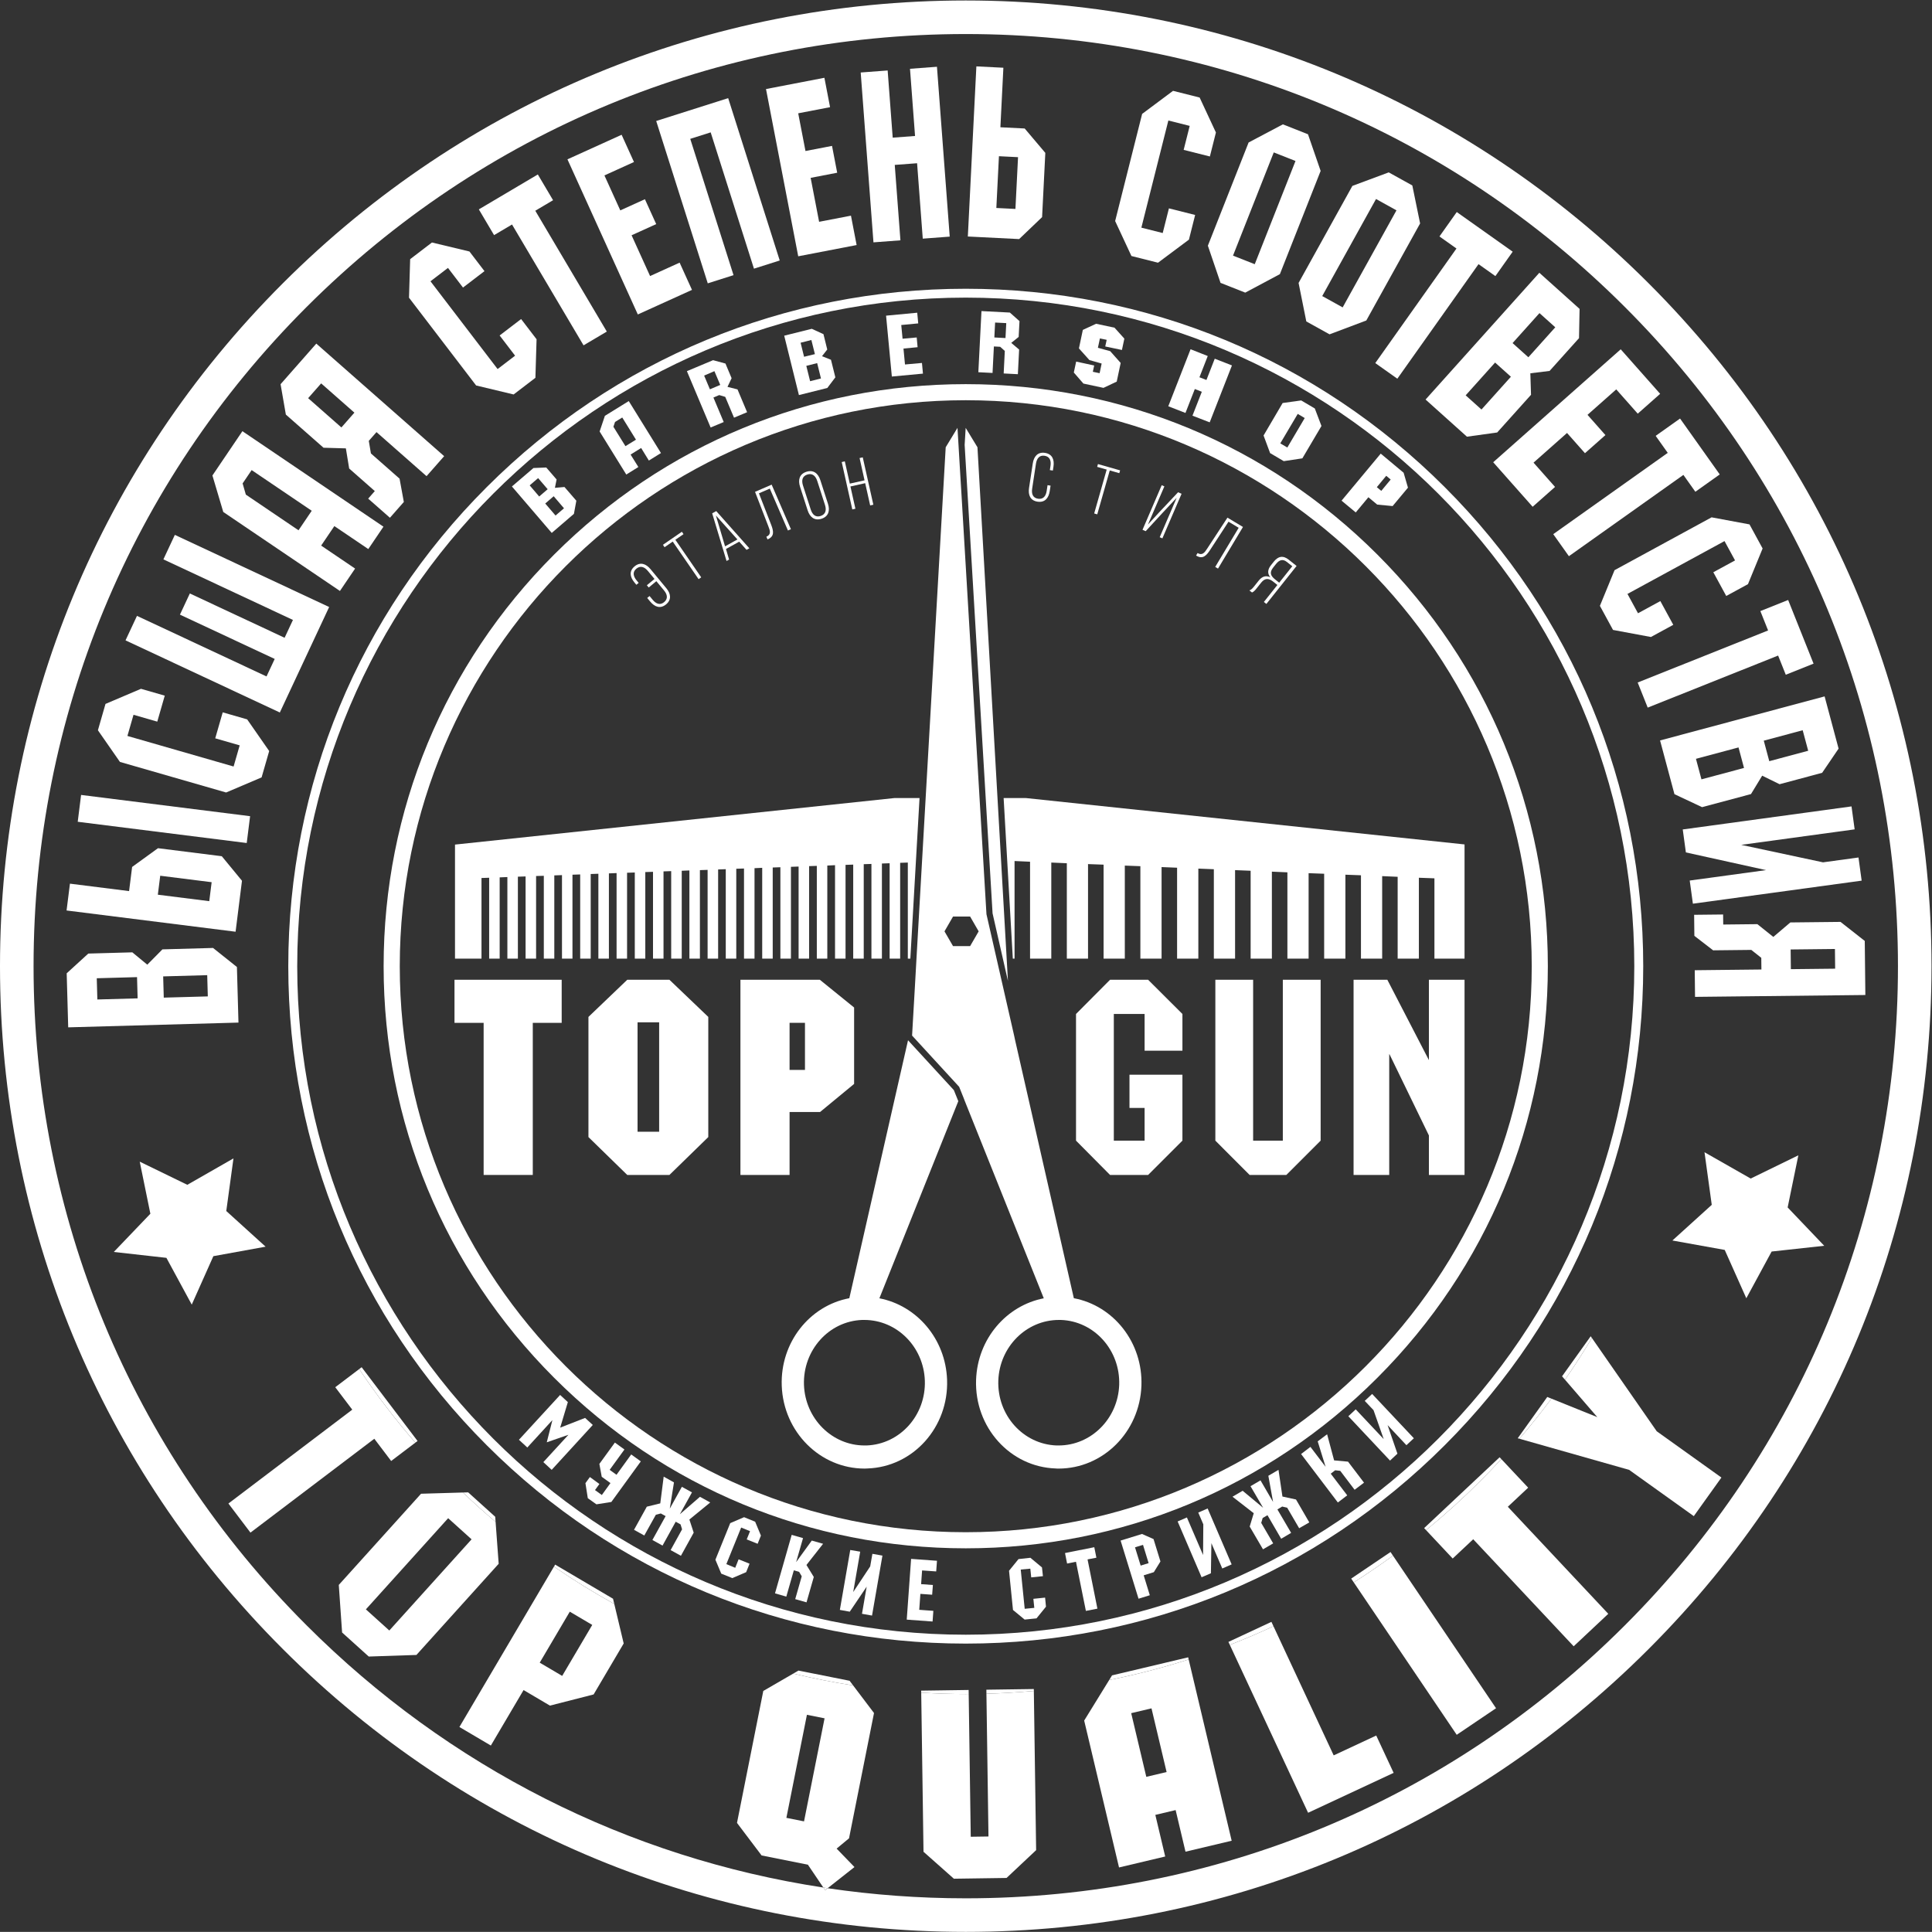 <?xml version="1.0" encoding="UTF-8" standalone="no"?>
<svg
   xmlns:dc="http://purl.org/dc/elements/1.1/"
   xmlns:cc="http://creativecommons.org/ns#"
   xmlns:rdf="http://www.w3.org/1999/02/22-rdf-syntax-ns#"
   xmlns:svg="http://www.w3.org/2000/svg"
   xmlns="http://www.w3.org/2000/svg"
   viewBox="0 0 793.751 793.7"
   height="793.7"
   width="793.751"
   xml:space="preserve"
   id="svg2"
   version="1.1"><rect x="0" y="0" width="793.751" height="793.7" fill="#333333" stroke="none"/><defs
     id="defs6"><clipPath
       id="clipPath18"
       clipPathUnits="userSpaceOnUse"><path
         id="path16"
         d="M 0,595.275 H 595.313 V 0 H 0 Z" /></clipPath></defs><g
     transform="matrix(1.333,0,0,-1.333,0,793.7)"
     id="g10"><g
       id="g12"><g
         clip-path="url(#clipPath18)"
         id="g14"><g
           transform="translate(500.812,94.492)"
           id="g20"><path
             id="path22"
             style="fill:#ffffff;fill-opacity:1;fill-rule:nonzero;stroke:none"
             d="m 0,0 c -54.268,-54.302 -126.426,-84.148 -203.154,-84.148 -14.383,0 -28.603,1.048 -42.575,3.109 l -0.766,-0.605 -0.551,0.815 c -60.079,9.145 -115.501,37.023 -159.283,80.829 -54.274,54.244 -84.139,126.397 -84.139,203.136 0,76.761 29.865,148.911 84.139,203.163 54.272,54.252 126.426,84.14 203.175,84.14 76.728,0 148.886,-29.888 203.154,-84.14 C 54.27,352.047 84.158,279.897 84.158,203.136 84.158,126.397 54.27,54.244 0,0 m 7.314,413.612 c -56.222,56.207 -130.978,87.171 -210.468,87.171 -79.512,0 -154.262,-30.964 -210.491,-87.171 -56.225,-56.205 -87.167,-130.951 -87.167,-210.476 0,-79.502 30.942,-154.252 87.167,-210.449 56.229,-56.256 130.979,-87.179 210.491,-87.179 79.49,0 154.246,30.923 210.468,87.179 56.223,56.197 87.188,130.947 87.188,210.449 0,79.525 -30.965,154.271 -87.188,210.476" /></g><g
           transform="translate(554.273,239.346)"
           id="g24"><path
             id="path26"
             style="fill:#ffffff;fill-opacity:1;fill-rule:nonzero;stroke:none"
             d="m 0,0 -14.689,-7.163 -14.239,8.11 2.235,-16.214 -12.129,-10.989 16.127,-2.905 6.656,-14.898 7.803,14.402 16.207,1.774 -11.272,11.814 z" /></g><g
           transform="translate(71.956,238.393)"
           id="g28"><path
             id="path30"
             style="fill:#ffffff;fill-opacity:1;fill-rule:nonzero;stroke:none"
             d="m 0,0 -14.225,-8.139 -14.664,7.135 3.279,-16.052 -11.277,-11.779 16.219,-1.814 7.811,-14.416 6.664,14.932 16.099,2.925 -12.12,10.993 z" /></g><g
           transform="translate(50.475,287.944)"
           id="g32"><path
             id="path34"
             style="fill:#ffffff;fill-opacity:1;fill-rule:nonzero;stroke:none"
             d="m 0,0 -0.183,6.545 13.575,0.38 0.181,-6.545 z m -20.469,-0.571 -0.182,6.544 12.412,0.347 0.183,-6.544 z m 35.659,15.882 -15.605,-0.436 -4.662,-4.716 -4.611,3.801 -13.573,-0.379 -6.658,-6.08 0.466,-16.659 52.477,1.467 -0.478,17.133 z" /></g><g
           transform="translate(23.955,342.146)"
           id="g36"><path
             id="path38"
             style="fill:#ffffff;fill-opacity:1;fill-rule:nonzero;stroke:none"
             d="M 0,0 52.089,-6.547 53.128,1.721 1.038,8.269 Z" /></g><g
           transform="translate(64.497,317.675)"
           id="g40"><path
             id="path42"
             style="fill:#ffffff;fill-opacity:1;fill-rule:nonzero;stroke:none"
             d="M 0,0 -15.851,1.992 -15.115,7.838 0.734,5.847 Z M -15.806,16.323 -23.777,10.547 -24.713,3.105 -42.939,5.396 -43.98,-2.871 8.111,-9.418 10.084,6.291 3.863,13.852 Z" /></g><g
           transform="translate(68.642,375.873)"
           id="g44"><path
             id="path46"
             style="fill:#ffffff;fill-opacity:1;fill-rule:nonzero;stroke:none"
             d="m 0,0 -2.305,-8.007 7.536,-2.17 -1.877,-6.519 -32.726,9.421 1.878,6.52 7.326,-2.109 2.306,8.007 -7.327,2.109 -10.938,-4.655 -2.338,-8.122 6.788,-9.757 32.726,-9.422 10.937,4.655 2.338,8.122 -6.787,9.758 z" /></g><g
           transform="translate(50.362,423.024)"
           id="g48"><path
             id="path50"
             style="fill:#ffffff;fill-opacity:1;fill-rule:nonzero;stroke:none"
             d="M 0,0 39.926,-18.67 37.355,-24.169 8.15,-10.513 5.1,-17.036 34.304,-30.692 31.783,-36.084 -8.143,-17.415 -11.673,-24.963 35.884,-47.2 51.086,-14.689 3.529,7.548 Z" /></g><g
           transform="translate(77.558,450.539)"
           id="g52"><path
             id="path54"
             style="fill:#ffffff;fill-opacity:1;fill-rule:nonzero;stroke:none"
             d="m 0,0 18.52,-12.538 -4.072,-6.014 -16.235,10.992 -0.995,3.451 z m -12.088,-1.664 3.345,-11.249 35.958,-24.343 4.672,6.9 -10.463,7.083 4.071,6.012 10.462,-7.082 4.672,6.9 -43.475,29.431 z" /></g><g
           transform="translate(109.23,468.24)"
           id="g56"><path
             id="path58"
             style="fill:#ffffff;fill-opacity:1;fill-rule:nonzero;stroke:none"
             d="m 0,0 -4.012,-4.558 -10.247,9.021 4.012,4.557 z m -22.754,8.77 1.627,-9.362 11.609,-10.22 6.888,-0.196 1.018,-6.208 7.903,-6.957 -2.046,-2.322 6.704,-5.902 4.288,4.87 -1.318,7.185 -8.829,7.773 -0.653,3.873 2.375,2.699 15.424,-13.579 5.428,6.166 -39.406,34.688 z" /></g><g
           transform="translate(153.991,492.028)"
           id="g60"><path
             id="path62"
             style="fill:#ffffff;fill-opacity:1;fill-rule:nonzero;stroke:none"
             d="m 0,0 4.764,-6.229 -5.389,-4.122 -20.687,27.052 5.389,4.122 4.632,-6.056 6.619,5.061 -4.632,6.057 -11.558,2.77 -6.714,-5.134 -0.356,-11.881 20.687,-27.052 11.559,-2.77 6.713,5.134 0.357,11.881 -4.765,6.229 z" /></g><g
           transform="translate(170.462,533.717)"
           id="g64"><path
             id="path66"
             style="fill:#ffffff;fill-opacity:1;fill-rule:nonzero;stroke:none"
             d="m 0,0 -4.697,7.936 -18.184,-10.762 4.697,-7.936 5.533,3.274 22.044,-37.242 7.17,4.244 -22.043,37.242 z" /></g><g
           transform="translate(200.361,510.345)"
           id="g68"><path
             id="path70"
             style="fill:#ffffff;fill-opacity:1;fill-rule:nonzero;stroke:none"
             d="m 0,0 -5.7,12.563 7.589,3.443 -3.482,7.671 -7.588,-3.444 -4.889,10.78 9.105,4.131 -3.809,8.397 -16.694,-7.573 21.69,-47.81 16.694,7.574 -3.811,8.399 z" /></g><g
           transform="translate(202.25,558.133)"
           id="g72"><path
             id="path74"
             style="fill:#ffffff;fill-opacity:1;fill-rule:nonzero;stroke:none"
             d="m 0,0 15.89,-50.037 7.941,2.521 -13.339,42.01 6.296,1.999 13.34,-42.009 7.941,2.522 -15.888,50.037 z" /></g><g
           transform="translate(252.458,527.062)"
           id="g76"><path
             id="path78"
             style="fill:#ffffff;fill-opacity:1;fill-rule:nonzero;stroke:none"
             d="m 0,0 -2.609,13.548 8.181,1.576 -1.593,8.272 -8.181,-1.578 -2.24,11.622 9.819,1.892 -1.745,9.056 -18,-3.469 9.931,-51.551 18,3.468 -1.745,9.056 z" /></g><g
           transform="translate(280.47,574.223)"
           id="g80"><path
             id="path82"
             style="fill:#ffffff;fill-opacity:1;fill-rule:nonzero;stroke:none"
             d="m 0,0 1.557,-20.708 -6.886,-0.518 -1.556,20.708 -8.309,-0.624 3.933,-52.351 8.31,0.625 -1.748,23.243 6.885,0.518 1.748,-23.245 8.308,0.625 -3.933,52.352 z" /></g><g
           transform="translate(312.967,531.027)"
           id="g84"><path
             id="path86"
             style="fill:#ffffff;fill-opacity:1;fill-rule:nonzero;stroke:none"
             d="m 0,0 -5.885,0.296 0.8,15.955 5.886,-0.296 z m -4.636,25.171 0.92,18.348 -8.323,0.418 -2.63,-52.434 15.813,-0.793 7.073,6.769 0.993,19.799 -6.357,7.517 z" /></g><g
           transform="translate(358.36,523.601)"
           id="g88"><path
             id="path90"
             style="fill:#ffffff;fill-opacity:1;fill-rule:nonzero;stroke:none"
             d="m 0,0 -6.58,1.657 8.32,33.025 6.578,-1.659 -1.861,-7.393 8.08,-2.035 1.861,7.393 -5.018,10.775 -8.196,2.064 -9.526,-7.11 -8.317,-33.024 5.018,-10.775 8.196,-2.064 9.525,7.11 1.916,7.604 -8.08,2.036 z" /></g><g
           transform="translate(386.726,513.994)"
           id="g92"><path
             id="path94"
             style="fill:#ffffff;fill-opacity:1;fill-rule:nonzero;stroke:none"
             d="M 0,0 -6.699,2.645 5.859,34.456 12.558,31.812 Z M 16.407,40.05 8.676,43.103 -1.892,37.516 -14.449,5.705 -10.547,-5.75 -2.926,-8.76 7.75,-3.06 20.309,28.751 Z" /></g><g
           transform="translate(413.823,500.684)"
           id="g96"><path
             id="path98"
             style="fill:#ffffff;fill-opacity:1;fill-rule:nonzero;stroke:none"
             d="m 0,0 -6.299,3.492 16.581,29.912 6.3,-3.492 z M 21.468,37.582 14.199,41.611 2.995,37.444 -13.586,7.532 -11.204,-4.333 -4.039,-8.305 7.287,-4.04 23.869,25.872 Z" /></g><g
           transform="translate(460.894,510.329)"
           id="g100"><path
             id="path102"
             style="fill:#ffffff;fill-opacity:1;fill-rule:nonzero;stroke:none"
             d="m 0,0 5.332,7.524 -17.239,12.217 -5.332,-7.524 5.243,-3.717 -25.022,-35.31 6.798,-4.817 25.024,35.31 z" /></g><g
           transform="translate(451.734,473.577)"
           id="g104"><path
             id="path106"
             style="fill:#ffffff;fill-opacity:1;fill-rule:nonzero;stroke:none"
             d="M 0,0 9.069,10.105 13.942,5.732 4.872,-4.373 Z m 22.747,25.345 4.872,-4.373 -8.294,-9.242 -4.871,4.374 z m -2.604,-25.178 -0.209,6.628 5.93,0.726 9.071,10.105 0.173,9.016 -12.402,11.131 -35.066,-39.071 12.756,-11.449 9.32,1.296 z" /></g><g
           transform="translate(472.65,452.832)"
           id="g108"><path
             id="path110"
             style="fill:#ffffff;fill-opacity:1;fill-rule:nonzero;stroke:none"
             d="m 0,0 10.327,9.147 5.526,-6.236 6.304,5.585 -5.523,6.237 8.859,7.848 6.629,-7.485 6.904,6.115 L 26.872,34.933 -12.429,0.124 -0.272,-13.6 6.63,-7.485 Z" /></g><g
           transform="translate(522.526,443.859)"
           id="g112"><path
             id="path114"
             style="fill:#ffffff;fill-opacity:1;fill-rule:nonzero;stroke:none"
             d="m 0,0 7.518,5.34 -12.232,17.227 -7.518,-5.338 3.72,-5.242 -35.287,-25.053 4.824,-6.794 35.287,25.053 z" /></g><g
           transform="translate(515.72,402.846)"
           id="g116"><path
             id="path118"
             style="fill:#ffffff;fill-opacity:1;fill-rule:nonzero;stroke:none"
             d="m 0,0 -3.984,7.318 -6.888,-3.751 -3.245,5.96 29.909,16.285 3.245,-5.958 -6.696,-3.646 3.984,-7.318 6.696,3.646 4.514,10.996 -4.043,7.423 -11.685,2.176 -29.909,-16.286 -4.513,-10.996 4.043,-7.423 11.685,-2.177 z" /></g><g
           transform="translate(550.395,387.46)"
           id="g120"><path
             id="path122"
             style="fill:#ffffff;fill-opacity:1;fill-rule:nonzero;stroke:none"
             d="m 0,0 8.564,3.419 -7.833,19.623 -8.565,-3.419 2.384,-5.97 -40.195,-16.044 3.09,-7.739 40.193,16.045 z" /></g><g
           transform="translate(522.712,361.547)"
           id="g124"><path
             id="path126"
             style="fill:#ffffff;fill-opacity:1;fill-rule:nonzero;stroke:none"
             d="M 0,0 13.117,3.511 14.811,-2.813 1.693,-6.324 Z M 32.896,8.808 34.591,2.483 22.596,-0.728 20.902,5.596 Z m -15.931,-19.67 3.444,5.667 5.364,-2.63 13.118,3.511 5.069,7.458 -4.31,16.097 -50.713,-13.577 4.433,-16.559 8.515,-4.004 z" /></g><g
           transform="translate(572.806,331.137)"
           id="g128"><path
             id="path130"
             style="fill:#ffffff;fill-opacity:1;fill-rule:nonzero;stroke:none"
             d="M 0,0 -10.935,-1.494 -36.148,3.892 -1.184,8.669 -2.15,15.745 -54.166,8.64 -53.2,1.562 l 24.71,-5.455 -23.526,-3.213 0.976,-7.136 52.016,7.106 z" /></g><g
           transform="translate(551.962,296.717)"
           id="g132"><path
             id="path134"
             style="fill:#ffffff;fill-opacity:1;fill-rule:nonzero;stroke:none"
             d="m 0,0 -0.066,6.07 13.65,0.15 0.066,-6.071 z m -0.158,14.402 -5.251,-4.462 -4.908,3.934 -10.529,-0.115 -0.035,3.095 -8.93,-0.098 0.072,-6.486 5.785,-4.461 11.763,0.128 3.076,-2.442 0.04,-3.595 -20.549,-0.224 0.09,-8.213 52.495,0.574 -0.182,16.664 -7.471,5.87 z" /></g><g
           transform="translate(297.657,472.071)"
           id="g136"><path
             id="path138"
             style="fill:#ffffff;fill-opacity:1;fill-rule:nonzero;stroke:none"
             d="m 0,0 c 96.178,0 174.441,-78.271 174.441,-174.441 0,-96.185 -78.263,-174.453 -174.441,-174.453 -96.186,0 -174.445,78.268 -174.445,174.453 C -174.445,-78.271 -96.186,0 0,0 m 0,-353.853 c 47.912,0 92.969,18.676 126.865,52.565 33.877,33.87 52.539,78.934 52.539,126.847 0,47.917 -18.662,92.996 -52.539,126.866 C 92.969,-13.687 47.912,4.955 0,4.955 c -47.928,0 -92.984,-18.642 -126.874,-52.53 -33.87,-33.87 -52.546,-78.949 -52.546,-126.866 0,-47.913 18.676,-92.977 52.546,-126.847 33.89,-33.889 78.946,-52.565 126.874,-52.565" /></g><g
           transform="translate(91.607,297.63)"
           id="g140"><path
             id="path142"
             style="fill:#ffffff;fill-opacity:1;fill-rule:nonzero;stroke:none"
             d="m 0,0 c 0,113.615 92.427,206.062 206.05,206.062 113.607,0 206.049,-92.447 206.049,-206.062 0,-113.614 -92.442,-206.042 -206.049,-206.042 C 92.427,-206.042 0,-113.614 0,0 m 353.688,-147.628 c 39.444,39.423 61.165,91.859 61.165,147.628 0,55.789 -21.721,108.221 -61.165,147.647 -39.437,39.428 -91.876,61.149 -147.638,61.149 -55.778,0 -108.213,-21.721 -147.655,-61.149 C 18.952,108.221 -2.755,55.789 -2.755,0 c 0,-55.769 21.707,-108.205 61.15,-147.628 39.442,-39.461 91.877,-61.152 147.655,-61.152 55.762,0 108.201,21.691 147.638,61.152" /></g><g
           transform="translate(285.046,169.924)"
           id="g144"><path
             id="path146"
             style="fill:#ffffff;fill-opacity:1;fill-rule:nonzero;stroke:none"
             d="m 0,0 c 0.375,-10.675 -7.652,-19.63 -17.944,-20.006 h -0.648 c -9.99,0 -18.282,8.233 -18.664,18.68 -0.356,10.672 7.662,19.631 17.947,20.006 h 0.653 C -8.656,18.68 -0.379,10.447 0,0 M 8.943,89.511 -5.182,104.883 -23.274,25.381 c -12.24,-2.3 -21.301,-13.638 -20.831,-26.953 0.507,-14.285 11.857,-25.559 25.536,-25.559 0.284,0 0.59,0 0.875,0.034 14.077,0.466 25.065,12.713 24.548,27.325 -0.448,12.652 -9.362,22.903 -20.863,25.123 l 24.321,60.757 z" /></g><g
           transform="translate(312.696,299.964)"
           id="g148"><path
             id="path150"
             style="fill:#ffffff;fill-opacity:1;fill-rule:nonzero;stroke:none"
             d="M 0,0 V 30.082 L 4.777,29.869 V 0 h 6.545 v 29.612 l 4.789,-0.213 V 0 h 6.534 v 29.139 l 4.796,-0.175 V 0 h 6.541 v 28.673 l 4.797,-0.179 V 0 h 6.535 v 28.218 l 4.78,-0.194 V 0 h 6.551 v 27.748 l 4.779,-0.193 V 0 h 6.543 v 27.278 l 4.797,-0.193 V 0 h 6.545 v 26.809 l 4.785,-0.212 V 0 h 6.537 v 26.339 l 4.793,-0.178 V 0 h 6.545 v 25.869 l 4.797,-0.178 V 0 h 6.535 v 25.43 l 4.775,-0.208 V 0 h 6.539 v 24.93 l 4.795,-0.178 V 0 h 9.281 V 35.199 L 3.42,49.5 H -3.367 L -0.535,0 Z" /></g><g
           transform="translate(176.44,299.964)"
           id="g152"><path
             id="path154"
             style="fill:#ffffff;fill-opacity:1;fill-rule:nonzero;stroke:none"
             d="m 0,0 v 25.869 l 2.379,0.08 V 0 h 3.243 v 26.081 l 2.363,0.08 V 0 h 3.246 v 26.274 l 2.365,0.095 V 0 h 3.231 v 26.468 l 2.383,0.079 V 0 h 3.238 v 26.68 l 2.375,0.08 V 0 h 3.239 v 26.889 l 2.365,0.083 V 0 h 3.25 V 27.085 L 36.04,27.18 V 0 h 3.239 v 27.278 l 2.372,0.08 V 0 h 3.243 v 27.486 l 2.355,0.084 V 0 h 3.239 v 27.699 l 2.383,0.079 V 0 h 3.239 v 27.877 l 2.371,0.113 V 0 h 3.239 v 28.089 l 2.361,0.08 V 0 h 3.254 v 28.298 l 2.363,0.083 V 0 h 3.242 v 28.51 l 2.373,0.079 V 0 h 3.231 v 28.687 l 2.383,0.115 V 0 h 3.238 v 28.896 l 2.364,0.083 V 0 h 3.243 v 29.108 l 2.372,0.079 V 0 h 3.23 v 29.316 l 2.379,0.083 V 0 h 3.243 v 29.528 l 2.364,0.084 V 0 h 0.776 l 2.834,49.5 H 99.296 L -36.204,35.15 V 0 h 8.164 v 24.851 l 2.363,0.079 V 0 h 3.24 v 25.043 l 2.375,0.099 V 0 h 3.239 v 25.256 l 2.375,0.079 V 0 h 3.238 v 25.464 l 2.38,0.064 V 0 h 3.231 v 25.657 l 2.368,0.083 0,-25.74 z" /></g><g
           transform="translate(293.735,312.938)"
           id="g156"><path
             id="path158"
             style="fill:#ffffff;fill-opacity:1;fill-rule:nonzero;stroke:none"
             d="M 0,0 H 5.266 L 7.898,-4.568 5.266,-9.118 H 0 l -2.633,4.55 z m 33.266,-124.335 c 10.277,-0.375 18.302,-9.334 17.947,-20.006 -0.379,-10.447 -8.674,-18.68 -18.676,-18.68 h -0.633 c -10.295,0.376 -18.318,9.332 -17.947,20.006 0.379,10.448 8.674,18.68 18.66,18.68 z m -44.918,104.492 -0.326,-5.701 -0.329,-5.655 -0.314,-5.489 14.508,-15.793 0.754,-1.879 0.511,-1.266 0.493,-1.28 24.324,-60.758 c -11.5,-2.22 -20.418,-12.471 -20.865,-25.123 -0.52,-14.611 10.474,-26.859 24.55,-27.324 0.282,-0.035 0.584,-0.035 0.871,-0.035 13.68,0 25.03,11.259 25.541,25.559 0.469,13.316 -8.595,24.653 -20.832,26.953 l -18.095,79.502 -0.291,1.363 -1.27,5.57 -4.156,18.224 -3.117,13.687 -7.664,128.778 -0.485,7.937 -0.469,7.936 -0.315,5.25 -3.63,-5.977 -6.238,-109.145 -2.77,-48.466 z" /></g><g
           transform="translate(305.919,313.927)"
           id="g160"><path
             id="path162"
             style="fill:#ffffff;fill-opacity:1;fill-rule:nonzero;stroke:none"
             d="m 0,0 4.738,-20.831 -0.388,6.868 -1.879,32.9 -7.127,124.71 -3.63,5.978 -0.318,-5.25 6.491,-108.838 z" /></g><g
           transform="translate(140.081,280.171)"
           id="g164"><path
             id="path166"
             style="fill:#ffffff;fill-opacity:1;fill-rule:nonzero;stroke:none"
             d="M 0,0 H 8.981 V -46.879 H 24.127 V 0 h 8.909 V 13.281 H 0 Z" /></g><path
           id="path168"
           style="fill:#ffffff;fill-opacity:1;fill-rule:nonzero;stroke:none"
           d="m 203.157,246.607 h -6.656 v 33.723 h 6.656 z M 193.331,293.452 181.364,282 v -37.029 l 11.967,-11.679 h 12.993 l 11.978,11.679 V 282 l -11.978,11.452 z" /><path
           id="path170"
           style="fill:#ffffff;fill-opacity:1;fill-rule:nonzero;stroke:none"
           d="M 243.354,280.171 H 248.1 V 265.67 h -4.746 z m 0,-27.476 h 9.402 l 10.489,8.653 v 23.55 l -10.561,8.554 h -24.476 v -60.16 h 15.146 z" /><g
           transform="translate(342.13,293.452)"
           id="g172"><path
             id="path174"
             style="fill:#ffffff;fill-opacity:1;fill-rule:nonzero;stroke:none"
             d="M 0,0 -10.49,-10.547 V -49.584 L 0,-60.16 h 11.729 l 10.576,10.576 v 20.313 H 5.986 v -10.236 h 4.662 V -49.584 H 1.16 v 39.037 h 9.488 v -11.322 h 11.657 v 11.322 L 11.729,0 Z" /></g><g
           transform="translate(395.38,243.868)"
           id="g176"><path
             id="path178"
             style="fill:#ffffff;fill-opacity:1;fill-rule:nonzero;stroke:none"
             d="M 0,0 H -9.152 V 49.584 H -20.797 V 0 l 10.563,-10.576 H 1.08 L 11.656,0 V 49.584 H 0 Z" /></g><g
           transform="translate(440.403,268.685)"
           id="g180"><path
             id="path182"
             style="fill:#ffffff;fill-opacity:1;fill-rule:nonzero;stroke:none"
             d="m 0,0 -12.813,24.768 h -10.406 v -60.161 h 10.99 V 1.814 h 0.081 L 0,-23.214 V -35.393 H 10.984 V 24.768 H 0 Z" /></g><g
           transform="translate(170.654,442.478)"
           id="g184"><path
             id="path186"
             style="fill:#ffffff;fill-opacity:1;fill-rule:nonzero;stroke:none"
             d="m 0,0 3.175,-3.713 -2.606,-2.234 -3.175,3.708 z m -7.401,3.353 2.605,2.234 2.937,-3.421 -2.611,-2.25 z m 13.636,-8.782 0.746,4.05 -3.658,4.228 -2.948,-0.258 0.52,2.576 -3.187,3.689 -3.943,-0.159 -6.64,-5.685 12.276,-14.32 z" /></g><g
           transform="translate(189.058,463.893)"
           id="g188"><path
             id="path190"
             style="fill:#ffffff;fill-opacity:1;fill-rule:nonzero;stroke:none"
             d="m 0,0 0.508,1.489 2.22,1.36 4.227,-6.834 -3.246,-1.993 z m 7.693,-12.41 -2.397,3.838 3.254,2.026 2.376,-3.871 3.734,2.314 -9.925,16.02 -7.36,-4.549 -1.621,-4.826 8.213,-13.267 z" /></g><g
           transform="translate(217.023,479.667)"
           id="g192"><path
             id="path194"
             style="fill:#ffffff;fill-opacity:1;fill-rule:nonzero;stroke:none"
             d="m 0,0 3.166,1.363 1.8,-4.246 -3.191,-1.345 z m 6.034,-14.319 -3.175,7.549 1.788,0.761 1.857,-0.553 2.705,-6.413 4.033,1.686 -2.958,7.03 -3.091,0.778 1.273,2.669 L 6.568,3.712 2.754,4.746 -5.312,1.363 2,-16.002 Z" /></g><g
           transform="translate(250.073,490.634)"
           id="g196"><path
             id="path198"
             style="fill:#ffffff;fill-opacity:1;fill-rule:nonzero;stroke:none"
             d="m 0,0 1.088,-4.356 -3.338,-0.812 -1.068,4.326 z m 2.959,-11.857 -3.345,-0.841 -1.175,4.727 3.346,0.845 z m 1.951,-2.932 2.481,3.272 -1.348,5.425 -2.762,1.103 1.614,2.056 L 3.729,1.799 0.125,3.45 -8.371,1.329 -3.837,-16.976 Z" /></g><g
           transform="translate(284.463,480.269)"
           id="g200"><path
             id="path202"
             style="fill:#ffffff;fill-opacity:1;fill-rule:nonzero;stroke:none"
             d="m 0,0 -0.308,3.288 -5.23,-0.47 -0.463,4.907 4.35,0.42 -0.274,3.001 -4.359,-0.391 -0.403,4.227 5.232,0.5 -0.311,3.292 -9.602,-0.909 1.78,-18.759 z" /></g><g
           transform="translate(306.702,496.013)"
           id="g204"><path
             id="path206"
             style="fill:#ffffff;fill-opacity:1;fill-rule:nonzero;stroke:none"
             d="m 0,0 3.438,-0.179 -0.237,-4.602 -3.435,0.182 z m -0.377,-7.372 1.936,-0.099 1.431,-1.276 -0.349,-6.947 4.373,-0.228 0.388,7.596 -2.427,2.056 2.285,1.831 0.258,4.875 -2.971,2.64 -8.75,0.454 -0.963,-18.839 4.375,-0.226 z" /></g><g
           transform="translate(340.103,475.878)"
           id="g208"><path
             id="path210"
             style="fill:#ffffff;fill-opacity:1;fill-rule:nonzero;stroke:none"
             d="m 0,0 4.084,1.929 1.217,5.75 -3.225,3.63 -3.791,1.048 0.617,2.883 L 0.99,14.805 0.543,12.763 5.687,11.68 6.434,15.176 3.402,18.547 -2.283,19.76 -6.363,17.865 -7.564,12.164 -4.34,8.569 -0.564,7.501 -1.189,4.52 -3.279,4.959 -2.863,6.898 -8.42,8.1 -9.141,4.729 -6.186,1.326 Z" /></g><g
           transform="translate(368.257,475.522)"
           id="g212"><path
             id="path214"
             style="fill:#ffffff;fill-opacity:1;fill-rule:nonzero;stroke:none"
             d="M 0,0 2.156,-0.845 -0.727,-8.213 4.584,-10.27 11.443,7.273 6.141,9.346 3.58,2.784 1.424,3.625 l 2.56,6.546 -5.295,2.091 -6.867,-17.576 5.295,-2.058 z" /></g><g
           transform="translate(399.976,467.858)"
           id="g216"><path
             id="path218"
             style="fill:#ffffff;fill-opacity:1;fill-rule:nonzero;stroke:none"
             d="m 0,0 2.152,-1.28 -5.361,-9.084 -2.17,1.277 z m -4.311,-14.562 5.735,0.861 5.887,9.973 -2.049,5.399 -4.194,2.477 -5.72,-0.795 -5.879,-10.012 2.015,-5.425 z" /></g><g
           transform="translate(427.251,448.778)"
           id="g220"><path
             id="path222"
             style="fill:#ffffff;fill-opacity:1;fill-rule:nonzero;stroke:none"
             d="m 0,0 1.371,-1.152 -2.902,-3.496 -1.367,1.147 z m -5.498,-6.61 2.713,-2.266 4.754,-0.455 4.728,5.671 -1.334,4.599 -7.06,5.894 -12.071,-14.497 4.372,-3.629 z" /></g><g
           transform="translate(180.333,158.407)"
           id="g224"><path
             id="path226"
             style="fill:#ffffff;fill-opacity:1;fill-rule:nonzero;stroke:none"
             d="m 0,0 -7.679,-2.996 2.365,7.872 -2.387,2.201 -12.691,-13.815 2.584,-2.379 7.709,8.421 0.007,-0.034 -1.722,-6.786 6.625,2.3 0.007,-0.034 -7.685,-8.372 2.567,-2.383 12.672,13.835 z" /></g><g
           transform="translate(194.547,147.149)"
           id="g228"><path
             id="path230"
             style="fill:#ffffff;fill-opacity:1;fill-rule:nonzero;stroke:none"
             d="m 0,0 -4.534,-6.27 -2.107,1.523 4.554,6.269 -2.947,2.137 -4.781,-6.576 0.727,-3.966 2.69,-1.943 -2.656,-3.679 -2.106,1.523 1.359,1.878 -2.938,2.137 -1.368,-1.879 0.727,-4.633 2.659,-1.893 4.599,0.726 9.08,12.509 z" /></g><g
           transform="translate(215.737,134.096)"
           id="g232"><path
             id="path234"
             style="fill:#ffffff;fill-opacity:1;fill-rule:nonzero;stroke:none"
             d="m 0,0 -6.197,-5.38 3.731,6.739 -3.11,1.716 -3.724,-6.723 1.288,8.084 -3.167,1.78 -1.052,-8.243 -4.148,-1.019 -3.944,-7.13 3.167,-1.75 3.556,6.383 1.532,0.406 1.488,-0.811 -4.08,-7.367 3.125,-1.72 4.057,7.356 1.498,-0.826 0.468,-1.522 -3.53,-6.399 3.175,-1.75 3.935,7.125 -1.326,4.05 6.422,5.25 z" /></g><g
           transform="translate(229.333,127.811)"
           id="g236"><path
             id="path238"
             style="fill:#ffffff;fill-opacity:1;fill-rule:nonzero;stroke:none"
             d="m 0,0 -4.27,-1.833 -4.567,-11.273 1.799,-4.292 3.409,-1.375 4.27,1.829 1.045,2.606 -3.372,1.359 -1.044,-2.621 -2.736,1.133 4.569,11.274 2.735,-1.118 -1.027,-2.545 3.368,-1.341 1.011,2.526 -1.78,4.277 z" /></g><g
           transform="translate(250.198,120.602)"
           id="g240"><path
             id="path242"
             style="fill:#ffffff;fill-opacity:1;fill-rule:nonzero;stroke:none"
             d="m 0,0 -4.822,-6.641 2.125,7.399 -3.492,1.008 -5.145,-18.029 3.485,-1.007 2.315,8.099 1.637,-0.47 0.802,-1.375 -2.008,-7.031 3.482,-0.988 2.242,7.822 -2.265,3.693 5.133,6.532 z" /></g><g
           transform="translate(268.2,112.632)"
           id="g244"><path
             id="path246"
             style="fill:#ffffff;fill-opacity:1;fill-rule:nonzero;stroke:none"
             d="m 0,0 -5.231,-7.891 2.155,12.441 -3.069,0.518 -3.201,-18.464 3.053,-0.552 5.209,7.713 -1.443,-8.361 3.095,-0.55 3.208,18.483 -3.094,0.55 z" /></g><g
           transform="translate(279.466,96.24)"
           id="g248"><path
             id="path250"
             style="fill:#ffffff;fill-opacity:1;fill-rule:nonzero;stroke:none"
             d="M 0,0 7.963,-0.583 8.205,2.705 3.856,3.026 4.205,7.937 7.834,7.675 8.058,10.671 4.432,10.933 4.731,15.16 9.08,14.854 9.322,18.138 1.345,18.721 Z" /></g><g
           transform="translate(318.495,102.653)"
           id="g252"><path
             id="path254"
             style="fill:#ffffff;fill-opacity:1;fill-rule:nonzero;stroke:none"
             d="m 0,0 0.285,-2.788 -2.955,-0.288 -1.225,12.099 2.956,0.273 0.277,-2.69 3.609,0.375 -0.291,2.69 -3.572,2.978 -3.668,-0.406 -2.916,-3.595 1.217,-12.084 3.594,-2.961 3.656,0.371 2.92,3.598 -0.272,2.799 z" /></g><g
           transform="translate(337.917,115.321)"
           id="g256"><path
             id="path258"
             style="fill:#ffffff;fill-opacity:1;fill-rule:nonzero;stroke:none"
             d="m 0,0 -0.646,3.239 -9.024,-1.8 0.639,-3.239 2.74,0.55 3.053,-15.142 3.552,0.694 -3.037,15.178 z" /></g><g
           transform="translate(351.563,112.889)"
           id="g260"><path
             id="path262"
             style="fill:#ffffff;fill-opacity:1;fill-rule:nonzero;stroke:none"
             d="M 0,0 -1.74,5.637 0.723,6.398 2.453,0.762 Z M 0.416,9.751 -6.18,7.713 -0.656,-10.205 2.82,-9.133 0.932,-2.996 4.061,-2.022 6.098,1.281 3.969,8.179 Z" /></g><g
           transform="translate(369.317,129.235)"
           id="g264"><path
             id="path266"
             style="fill:#ffffff;fill-opacity:1;fill-rule:nonzero;stroke:none"
             d="m 0,0 1.557,-3.629 -0.075,-9.444 -4.982,11.565 -2.855,-1.231 7.382,-17.202 2.871,1.231 0.153,9.281 3.351,-7.807 2.891,1.264 -7.402,17.233 z" /></g><g
           transform="translate(395.259,134.175)"
           id="g268"><path
             id="path270"
             style="fill:#ffffff;fill-opacity:1;fill-rule:nonzero;stroke:none"
             d="m 0,0 -1.213,8.228 -3.129,-1.83 1.459,-8.069 -3.879,6.66 -3.076,-1.8 3.887,-6.655 -6.311,5.246 -3.125,-1.829 6.545,-5.088 -1.25,-4.114 4.1,-7.012 3.137,1.83 -3.686,6.315 0.449,1.508 1.479,0.86 4.222,-7.259 3.073,1.815 -4.235,7.224 1.473,0.89 1.547,-0.371 3.685,-6.315 3.125,1.795 -4.099,7.066 z" /></g><g
           transform="translate(411.185,145.319)"
           id="g272"><path
             id="path274"
             style="fill:#ffffff;fill-opacity:1;fill-rule:nonzero;stroke:none"
             d="m 0,0 -2.156,8.05 -2.901,-2.186 2.432,-7.842 -4.668,6.141 -2.883,-2.204 11.332,-14.934 2.889,2.202 -5.082,6.674 1.367,1.053 1.565,-0.178 4.427,-5.834 2.895,2.191 -4.926,6.477 z" /></g><g
           transform="translate(420.628,163.658)"
           id="g276"><path
             id="path278"
             style="fill:#ffffff;fill-opacity:1;fill-rule:nonzero;stroke:none"
             d="m 0,0 2.705,-2.853 3.141,-8.924 -8.625,9.167 -2.278,-2.121 12.854,-13.672 2.275,2.136 -3.029,8.796 5.799,-6.185 2.297,2.136 L 2.281,2.137 Z" /></g><g
           transform="translate(196.136,415.187)"
           id="g280"><path
             id="path282"
             style="fill:#ffffff;fill-opacity:1;fill-rule:nonzero;stroke:none"
             d="M 0,0 0.708,0.587 0.067,1.359 C -0.955,2.593 -1.257,3.927 -0.006,4.963 1.276,6.027 2.532,5.484 3.555,4.251 L 5.588,1.8 3.235,-0.149 3.808,-0.841 6.16,1.108 8.52,-1.737 C 9.543,-2.971 9.83,-4.287 8.547,-5.352 7.296,-6.388 6.055,-5.862 5.032,-4.629 L 4.064,-3.461 3.34,-4.061 4.268,-5.18 c 1.377,-1.661 3.138,-2.311 4.898,-0.851 1.744,1.445 1.448,3.308 0.069,4.971 L 4.353,4.829 C 2.975,6.49 1.198,7.127 -0.546,5.682 -2.306,4.222 -1.977,2.384 -0.599,0.724 Z" /></g><g
           transform="translate(207.342,428.503)"
           id="g284"><path
             id="path286"
             style="fill:#ffffff;fill-opacity:1;fill-rule:nonzero;stroke:none"
             d="M 0,0 7.972,-11.583 8.781,-11.025 0.81,0.558 3.327,2.289 2.819,3.028 -3.025,-0.993 -2.517,-1.733 Z" /></g><g
           transform="translate(220.648,436.549)"
           id="g288"><path
             id="path290"
             style="fill:#ffffff;fill-opacity:1;fill-rule:nonzero;stroke:none"
             d="M 0,0 6.635,-7.391 2.824,-9.512 Z m 4.068,-13.591 -0.959,3.26 4.073,2.266 2.265,-2.531 0.86,0.478 L 0.103,1.354 -1.148,0.656 3.283,-14.027 Z" /></g><g
           transform="translate(236.203,429.998)"
           id="g292"><path
             id="path294"
             style="fill:#ffffff;fill-opacity:1;fill-rule:nonzero;stroke:none"
             d="m 0,0 0.357,-0.824 0.177,0.077 c 2.004,0.913 1.681,2.52 0.953,4.418 L -2.292,13.379 1.062,14.83 6.646,1.92 7.569,2.318 1.628,16.054 -3.492,13.838 0.594,3.261 C 1.147,1.87 1.551,0.67 0,0" /></g><g
           transform="translate(248.804,449.16)"
           id="g296"><path
             id="path298"
             style="fill:#ffffff;fill-opacity:1;fill-rule:nonzero;stroke:none"
             d="m 0,0 c 1.586,0.511 2.583,-0.425 3.082,-1.97 l 2.387,-7.402 c 0.498,-1.546 0.234,-2.888 -1.352,-3.399 -1.566,-0.505 -2.543,0.437 -3.041,1.983 l -2.387,7.401 C -1.809,-1.841 -1.566,-0.506 0,0 m 0.121,-11.029 c 0.669,-2.075 2.116,-3.292 4.272,-2.596 2.196,0.708 2.66,2.541 1.991,4.615 L 4.037,-1.73 C 3.367,0.345 1.92,1.562 -0.275,0.853 -2.432,0.158 -2.896,-1.675 -2.227,-3.749 Z" /></g><g
           transform="translate(263.647,438.628)"
           id="g300"><path
             id="path302"
             style="fill:#ffffff;fill-opacity:1;fill-rule:nonzero;stroke:none"
             d="M 0,0 -1.533,6.862 3.014,7.878 4.547,1.018 5.528,1.236 2.264,15.836 1.283,15.617 2.817,8.755 -1.729,7.739 -3.264,14.601 -4.223,14.386 -0.959,-0.215 Z" /></g><g
           transform="translate(319.78,440.804)"
           id="g304"><path
             id="path306"
             style="fill:#ffffff;fill-opacity:1;fill-rule:nonzero;stroke:none"
             d="M 0,0 C 2.26,-0.344 3.434,1.121 3.758,3.253 L 4.016,4.943 3.086,5.084 2.819,3.332 C 2.578,1.747 1.785,0.658 0.158,0.905 -1.468,1.154 -1.9,2.431 -1.658,4.014 l 1.17,7.688 c 0.242,1.583 1.038,2.694 2.664,2.446 C 3.803,13.9 4.231,12.604 3.99,11.019 L 3.794,9.73 4.723,9.59 4.91,10.814 c 0.324,2.133 -0.36,3.88 -2.621,4.225 -2.259,0.344 -3.434,-1.12 -3.758,-3.253 L -2.621,4.225 C -2.945,2.092 -2.261,0.345 0,0" /></g><g
           transform="translate(338.185,436.899)"
           id="g308"><path
             id="path310"
             style="fill:#ffffff;fill-opacity:1;fill-rule:nonzero;stroke:none"
             d="M 0,0 3.855,13.525 6.795,12.687 7.042,13.551 0.217,15.496 -0.029,14.633 2.91,13.795 -0.946,0.27 Z" /></g><g
           transform="translate(358.1,437.127)"
           id="g312"><path
             id="path314"
             style="fill:#ffffff;fill-opacity:1;fill-rule:nonzero;stroke:none"
             d="M 0,0 4.565,4.878 -0.665,-7.276 0.159,-7.632 6.074,6.113 4.995,6.578 -0.747,0.484 -4.288,-3.366 0.772,8.396 -0.052,8.75 -5.967,-4.996 -4.984,-5.418 Z" /></g><g
           transform="translate(372.957,425.906)"
           id="g316"><path
             id="path318"
             style="fill:#ffffff;fill-opacity:1;fill-rule:nonzero;stroke:none"
             d="M 0,0 5.683,8.729 8.817,6.849 1.586,-5.212 2.447,-5.729 10.14,7.102 5.356,9.971 -0.854,0.486 c -0.805,-1.26 -1.545,-2.287 -2.994,-1.42 L -4.31,-1.703 -4.144,-1.802 C -2.234,-2.897 -1.117,-1.698 0,0" /></g><g
           transform="translate(392.409,420.504)"
           id="g320"><path
             id="path322"
             style="fill:#ffffff;fill-opacity:1;fill-rule:nonzero;stroke:none"
             d="M 0,0 0.879,1.104 C 1.877,2.358 2.961,2.726 4.23,1.715 L 5.888,0.397 1.855,-4.67 0.619,-3.686 C -0.754,-2.595 -1.25,-1.572 0,0 m -5.161,-6.49 1.463,1.842 c 1.237,1.554 2.436,1.31 3.774,0.247 l 1.221,-0.972 -4.164,-5.235 0.769,-0.613 L 7.215,0.488 4.773,2.431 C 2.984,3.854 1.48,3.438 0.162,1.783 l -0.811,-1.02 c -1.091,-1.371 -1.181,-2.583 -0.24,-3.768 -1.418,0.69 -2.58,0.222 -3.591,-1.049 l -1.452,-1.824 c -0.384,-0.485 -0.843,-0.993 -1.401,-1.179 l 0.803,-0.637 c 0.479,0.19 0.863,0.568 1.369,1.204" /></g><g
           transform="translate(103.329,167.87)"
           id="g324"><path
             id="path326"
             style="fill:#ffffff;fill-opacity:1;fill-rule:nonzero;stroke:none"
             d="m 0,0 5.242,-6.917 -38.171,-28.929 6.794,-8.967 38.172,28.929 5.194,-6.853 7.465,5.657 C 18.413,-9.847 12.634,-2.276 7.382,5.594 Z" /></g><g
           transform="translate(111.464,174.034)"
           id="g328"><path
             id="path330"
             style="fill:#ffffff;fill-opacity:1;fill-rule:nonzero;stroke:none"
             d="m 0,0 -0.753,-0.57 c 5.252,-7.87 11.031,-15.441 17.315,-22.674 l 0.668,0.507 z" /></g><g
           transform="translate(119.99,92.886)"
           id="g332"><path
             id="path334"
             style="fill:#ffffff;fill-opacity:1;fill-rule:nonzero;stroke:none"
             d="m 0,0 -7.221,6.514 25.356,28.102 7.219,-6.513 z m 9.781,42.152 -25.354,-28.102 1.02,-14.666 8.214,-7.41 14.693,0.489 25.354,28.103 -0.951,12.904 c -3.429,2.911 -6.789,5.926 -10.065,9.06 z" /></g><g
           transform="translate(144.296,135.463)"
           id="g336"><path
             id="path338"
             style="fill:#ffffff;fill-opacity:1;fill-rule:nonzero;stroke:none"
             d="M 0,0 -1.613,-0.047 C 1.662,-3.182 5.022,-6.196 8.451,-9.107 L 8.334,-7.519 Z" /></g><g
           transform="translate(173.27,78.893)"
           id="g340"><path
             id="path342"
             style="fill:#ffffff;fill-opacity:1;fill-rule:nonzero;stroke:none"
             d="m 0,0 -6.922,4.082 9.266,15.714 6.922,-4.082 z m -31.675,-15.747 9.691,-5.715 10.083,17.099 8.131,-4.795 13.461,3.443 9.266,15.714 -2.9,12.178 C 9.694,25.693 3.493,29.531 -2.53,33.681 Z" /></g><g
           transform="translate(171.106,113.194)"
           id="g344"><path
             id="path346"
             style="fill:#ffffff;fill-opacity:1;fill-rule:nonzero;stroke:none"
             d="m 0,0 -0.366,-0.621 c 6.023,-4.15 12.224,-7.987 18.587,-11.504 l -0.383,1.607 z" /></g><g
           transform="translate(254.316,12.849)"
           id="g348"><path
             id="path350"
             style="fill:#ffffff;fill-opacity:1;fill-rule:nonzero;stroke:none"
             d="M 0,0 0.767,0.604 C 0.326,0.669 -0.11,0.747 -0.551,0.814 Z" /></g><g
           transform="translate(247.81,34.059)"
           id="g352"><path
             id="path354"
             style="fill:#ffffff;fill-opacity:1;fill-rule:nonzero;stroke:none"
             d="m 0,0 -5.439,1.083 6.331,31.762 5.439,-1.084 z m 10.044,-8.395 3.827,3.171 7.698,38.618 -6.44,8.509 C 8.911,42.862 2.759,44.08 -3.317,45.549 l -9.239,-5.353 -8.105,-40.667 7.586,-10.034 14.265,-2.844 4.765,-7.047 c 0.441,-0.067 0.877,-0.145 1.317,-0.209 l 8.276,6.525 z" /></g><g
           transform="translate(261.856,77.393)"
           id="g356"><path
             id="path358"
             style="fill:#ffffff;fill-opacity:1;fill-rule:nonzero;stroke:none"
             d="M 0,0 -15.764,3.142 -17.363,2.215 C -11.287,0.746 -5.135,-0.472 1.083,-1.431 Z" /></g><g
           transform="translate(304.659,29.398)"
           id="g360"><path
             id="path362"
             style="fill:#ffffff;fill-opacity:1;fill-rule:nonzero;stroke:none"
             d="m 0,0 -5.463,-0.079 -0.635,43.99 C -6.399,43.91 -6.7,43.9 -7.002,43.9 c -4.601,0 -9.176,0.155 -13.728,0.427 l 0.706,-49.036 9.362,-8.304 16.232,0.234 9.118,8.57 -0.706,49.083 C 9.141,44.428 4.268,44.132 -0.633,43.996 Z" /></g><g
           transform="translate(298.562,73.31)"
           id="g364"><path
             id="path366"
             style="fill:#ffffff;fill-opacity:1;fill-rule:nonzero;stroke:none"
             d="m 0,0 -0.018,1.249 -14.624,-0.211 0.009,-0.622 c 4.553,-0.272 9.128,-0.427 13.729,-0.427 0.301,0 0.602,0.01 0.904,0.011" /></g><g
           transform="translate(304.009,74.638)"
           id="g368"><path
             id="path370"
             style="fill:#ffffff;fill-opacity:1;fill-rule:nonzero;stroke:none"
             d="m 0,0 0.018,-1.243 c 4.9,0.136 9.773,0.431 14.615,0.878 L 14.624,0.21 Z" /></g><g
           transform="translate(354.903,68.892)"
           id="g372"><path
             id="path374"
             style="fill:#ffffff;fill-opacity:1;fill-rule:nonzero;stroke:none"
             d="M 0,0 4.656,-19.626 -1.6,-21.11 -6.256,-1.484 Z m -20.746,-3.766 10.741,-45.272 14.23,3.376 -3.041,12.824 6.255,1.484 3.041,-12.824 14.231,3.376 -13.257,55.879 C 3.437,12.511 -4.735,10.382 -13.042,8.732 Z" /></g><g
           transform="translate(342.745,79.058)"
           id="g376"><path
             id="path378"
             style="fill:#ffffff;fill-opacity:1;fill-rule:nonzero;stroke:none"
             d="m 0,0 -0.884,-1.434 c 8.307,1.65 16.479,3.779 24.496,6.345 l -0.155,0.653 z" /></g><g
           transform="translate(403.168,36.712)"
           id="g380"><path
             id="path382"
             style="fill:#ffffff;fill-opacity:1;fill-rule:nonzero;stroke:none"
             d="m 0,0 26.365,12.295 -5.366,11.508 -13.111,-6.114 -18.561,39.8 c -4.422,-2.064 -8.907,-3.985 -13.454,-5.752 z" /></g><g
           transform="translate(378.612,89.369)"
           id="g384"><path
             id="path386"
             style="fill:#ffffff;fill-opacity:1;fill-rule:nonzero;stroke:none"
             d="M 0,0 0.429,-0.92 C 4.976,0.847 9.461,2.768 13.883,4.832 L 13.254,6.181 Z" /></g><g
           transform="translate(448.976,60.741)"
           id="g388"><path
             id="path390"
             style="fill:#ffffff;fill-opacity:1;fill-rule:nonzero;stroke:none"
             d="M 0,0 12.119,8.188 -19.646,55.21 c -3.953,-2.878 -7.98,-5.629 -12.091,-8.23 z" /></g><g
           transform="translate(416.452,108.886)"
           id="g392"><path
             id="path394"
             style="fill:#ffffff;fill-opacity:1;fill-rule:nonzero;stroke:none"
             d="M 0,0 0.786,-1.164 C 4.897,1.437 8.925,4.187 12.877,7.065 L 12.119,8.188 Z" /></g><g
           transform="translate(439.527,123.816)"
           id="g396"><path
             id="path398"
             style="fill:#ffffff;fill-opacity:1;fill-rule:nonzero;stroke:none"
             d="m 0,0 8.204,-8.744 6.33,5.939 30.961,-32.99 10.666,10.01 -30.963,32.99 6.27,5.884 -8.272,8.815 C 21.101,19.633 18.966,17.389 16.767,15.19 11.396,9.816 5.799,4.752 0,0" /></g><g
           transform="translate(438.935,124.448)"
           id="g400"><path
             id="path402"
             style="fill:#ffffff;fill-opacity:1;fill-rule:nonzero;stroke:none"
             d="m 0,0 0.593,-0.632 c 5.799,4.752 11.395,9.817 16.766,15.191 2.2,2.198 4.334,4.442 6.43,6.713 l -0.526,0.561 z" /></g><g
           transform="translate(492.301,158.652)"
           id="g404"><path
             id="path406"
             style="fill:#ffffff;fill-opacity:1;fill-rule:nonzero;stroke:none"
             d="m 0,0 -14.129,5.693 c -3.13,-4.218 -6.425,-8.338 -9.868,-12.357 l 33.809,-9.592 19.934,-14.261 8.51,11.895 L 18.321,-4.361 -1.665,24.395 C -4.272,20.023 -7.04,15.737 -9.954,11.535 Z" /></g><g
           transform="translate(476.884,164.865)"
           id="g408"><path
             id="path410"
             style="fill:#ffffff;fill-opacity:1;fill-rule:nonzero;stroke:none"
             d="m 0,0 -9.104,-12.729 0.524,-0.148 c 3.443,4.02 6.738,8.139 9.868,12.357 z" /></g><g
           transform="translate(481.442,171.235)"
           id="g412"><path
             id="path414"
             style="fill:#ffffff;fill-opacity:1;fill-rule:nonzero;stroke:none"
             d="M 0,0 0.904,-1.048 C 3.818,3.154 6.586,7.44 9.193,11.812 L 8.826,12.339 Z" /></g></g></g></g></svg>